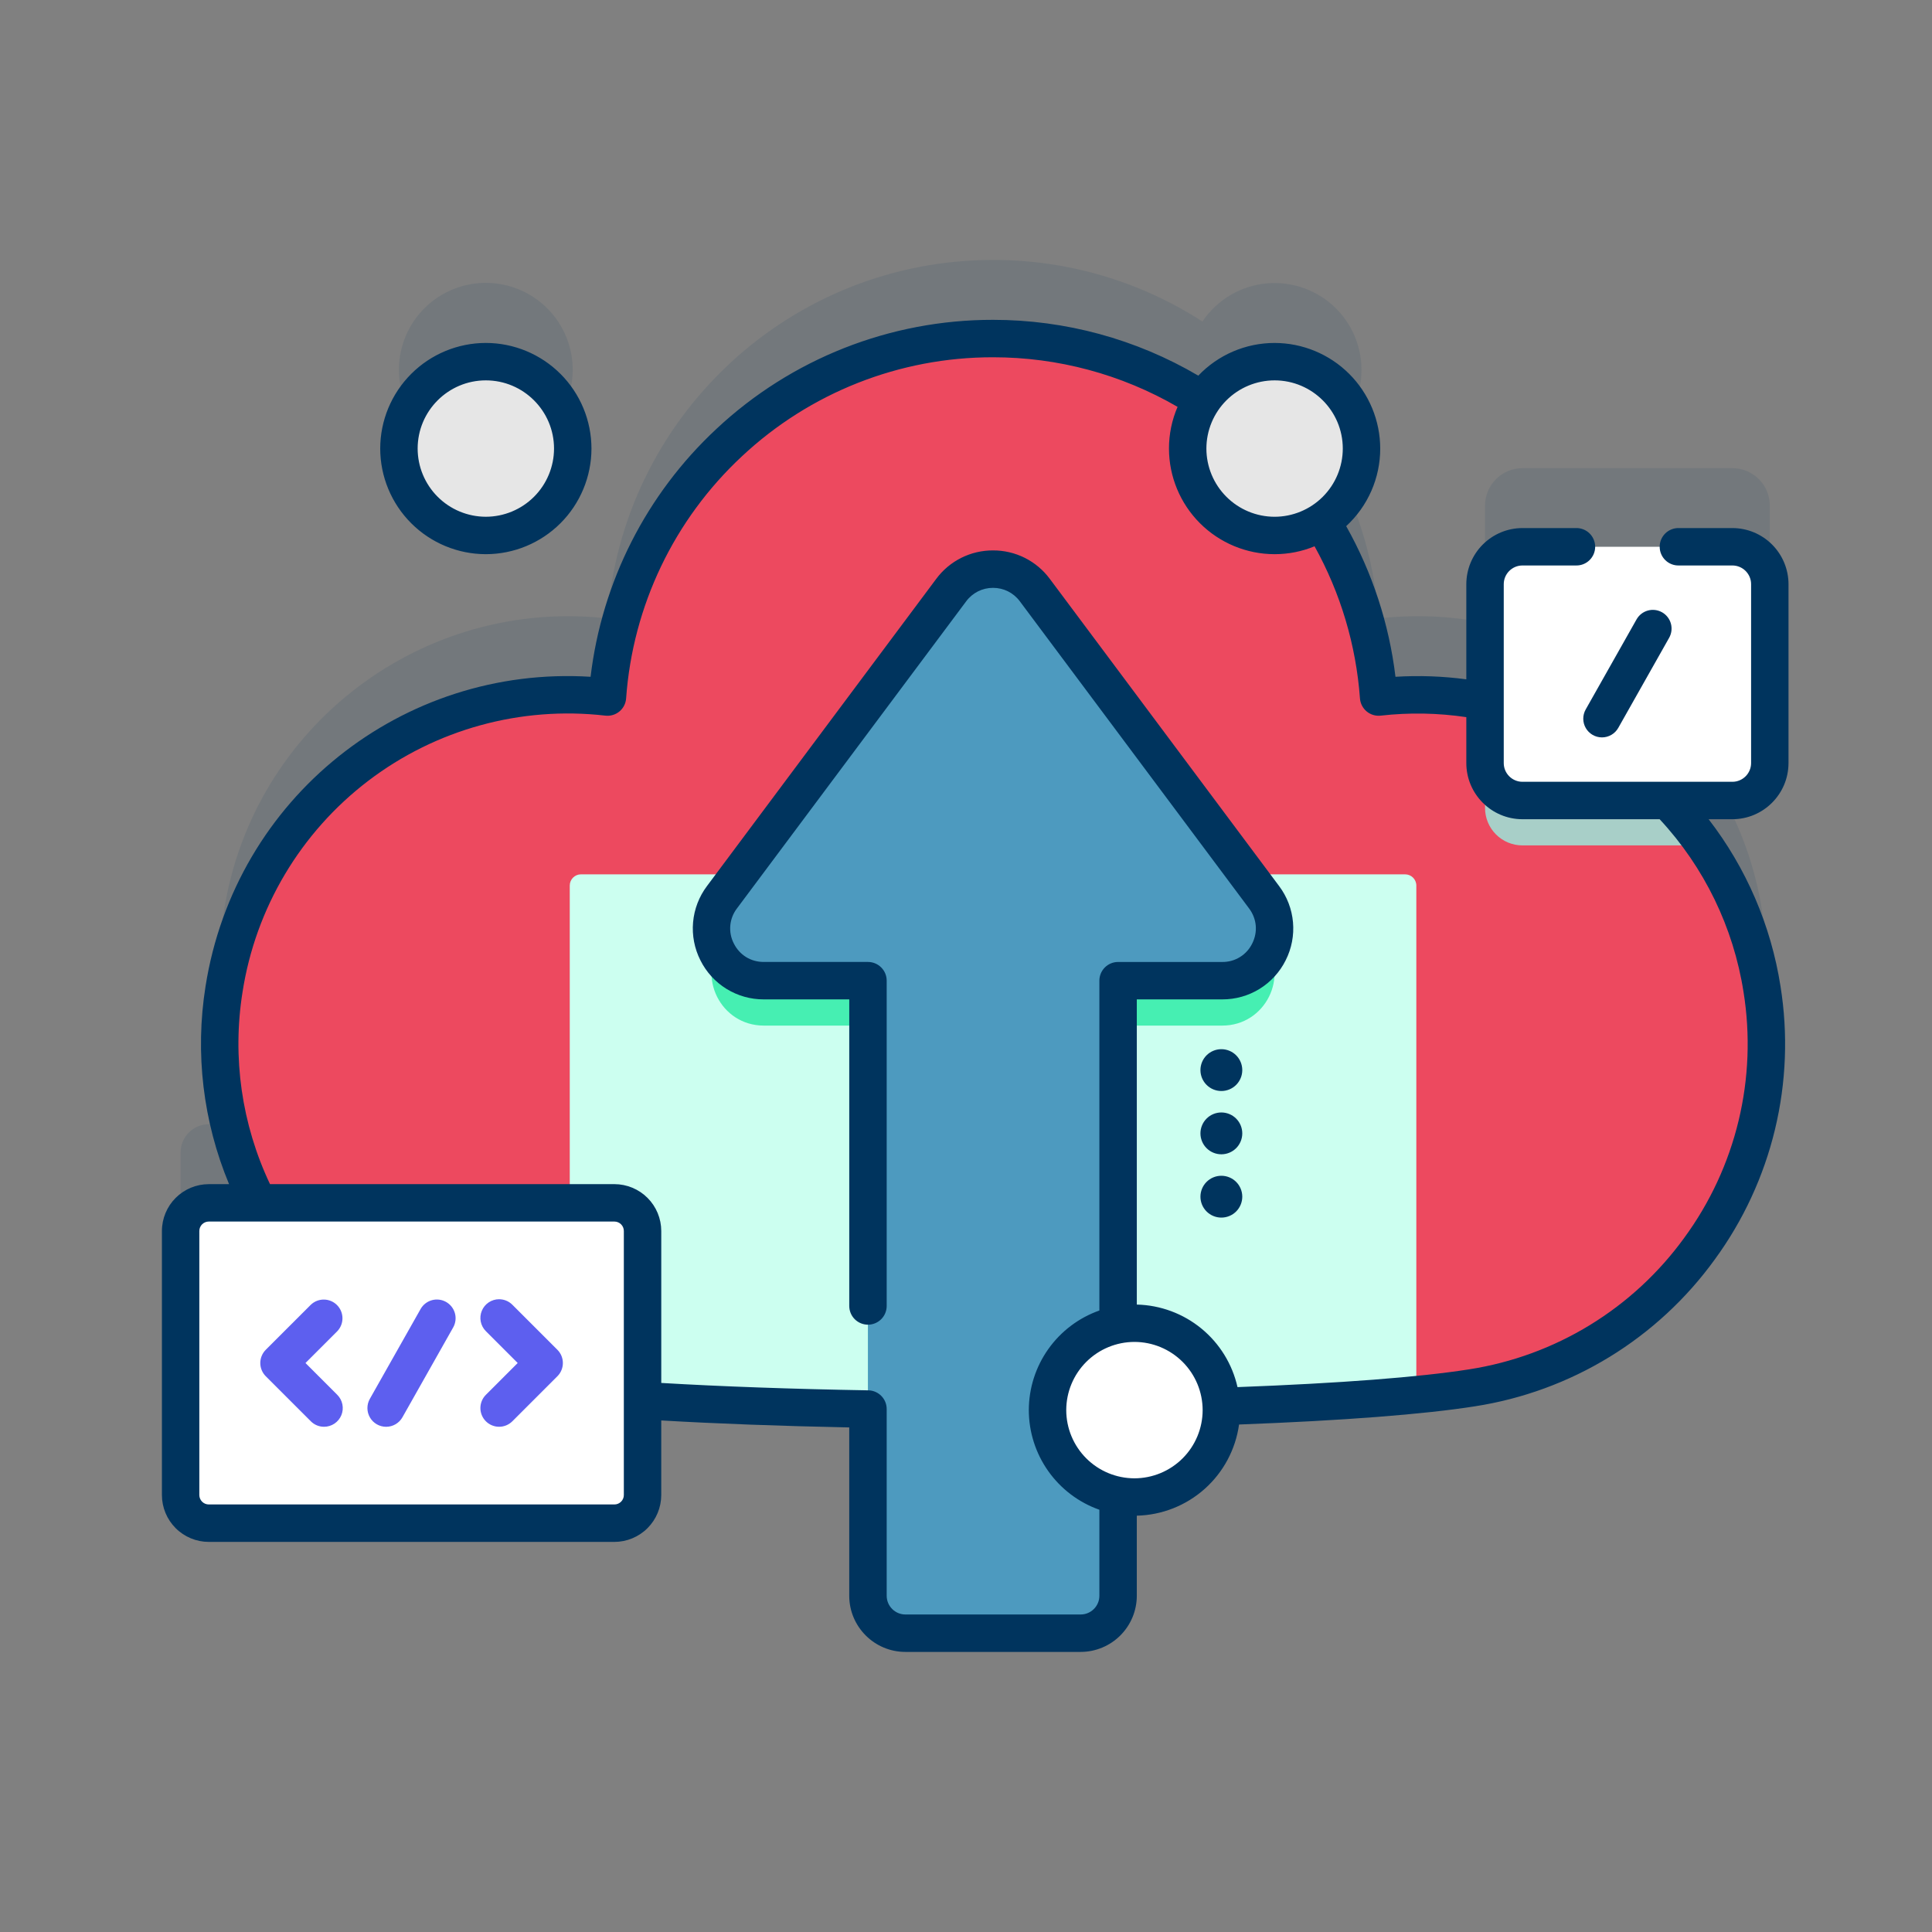 <svg width="616" height="616" viewBox="0 0 616 616" fill="none" xmlns="http://www.w3.org/2000/svg">
<rect x="0" y="0" width="616" height="616" fill="#808080" stroke="none"/>
<path opacity="0.1" d="M564.288 218.236V161.205C564.288 154.617 558.942 149.271 552.354 149.271H485.424C478.835 149.271 473.49 154.611 473.49 161.205V198.561C462.318 196.361 450.874 195.896 439.561 197.185C438.144 177.338 431.916 158.135 421.414 141.236C424.871 139.006 427.788 136.034 429.953 132.536C432.118 129.038 433.478 125.102 433.932 121.013C434.387 116.925 433.926 112.786 432.582 108.898C431.238 105.01 429.045 101.47 426.162 98.535C423.279 95.6 419.779 93.344 415.916 91.93C412.053 90.516 407.923 89.98 403.827 90.361C399.731 90.742 395.771 92.03 392.234 94.132C388.698 96.234 385.674 99.097 383.382 102.514C363.489 89.662 340.302 82.844 316.619 82.882C251.558 82.882 198.277 133.287 193.681 197.185C134.893 190.516 80.739 231.306 71.434 290.319C67.725 313.616 71.557 337.489 82.373 358.454H66.571C61.611 358.454 57.588 362.471 57.588 367.431V451.614C57.588 456.574 61.605 460.592 66.571 460.592H195.888C200.848 460.592 204.865 456.574 204.865 451.62V421.495C284.147 426.631 419.624 425.282 469.328 417.44C529.969 407.868 571.369 350.955 561.803 290.313C558.258 267.632 547.745 246.615 531.72 230.176H552.343C555.509 230.174 558.545 228.916 560.784 226.677C563.023 224.438 564.281 221.402 564.283 218.236H564.288ZM161.269 144.857C168.419 143.166 174.606 138.704 178.467 132.453C182.328 126.201 183.547 118.671 181.857 111.521C180.166 104.37 175.704 98.183 169.452 94.323C163.2 90.462 155.671 89.242 148.52 90.933C144.979 91.77 141.638 93.296 138.687 95.424C135.737 97.553 133.234 100.242 131.322 103.337C129.41 106.433 128.127 109.875 127.545 113.466C126.964 117.058 127.095 120.728 127.932 124.269C128.769 127.81 130.296 131.151 132.424 134.102C134.552 137.053 137.241 139.555 140.337 141.467C146.588 145.328 154.118 146.548 161.269 144.857Z" fill="#00345E"/>
<path d="M561.803 315.37C552.493 256.362 498.344 215.578 439.561 222.241C434.966 158.354 381.684 107.944 316.619 107.944C251.558 107.944 198.272 158.349 193.681 222.241C134.888 215.572 80.739 256.362 71.429 315.38C61.868 376.016 103.274 432.935 163.915 442.496C223.978 451.966 409.27 451.977 469.333 442.496C529.969 432.924 571.375 376.011 561.803 315.37Z" fill="#ED495F"/>
<path d="M543.505 269.551H485.424C483.857 269.552 482.305 269.244 480.856 268.644C479.408 268.045 478.092 267.166 476.984 266.057C475.875 264.949 474.996 263.633 474.397 262.185C473.797 260.737 473.489 259.184 473.49 257.617V223.619C501.913 229.244 527.027 245.719 543.505 269.551Z" fill="#A8CFC8"/>
<path d="M451.582 282.353V444.687C385.573 451.238 247.675 451.238 181.661 444.687V282.353C181.661 280.376 183.263 278.774 185.239 278.774H447.998C449.98 278.774 451.582 280.376 451.582 282.353Z" fill="#CCFFF0"/>
<path d="M403.057 300.409L394.931 289.519H238.306L230.181 300.409C221.996 311.39 229.827 326.999 243.513 326.999H276.75V449.261C302.895 449.711 330.353 449.711 356.493 449.261V326.999H389.725C403.416 326.999 411.242 311.39 403.057 300.409Z" fill="#46EFB2"/>
<path d="M243.513 312.675H276.745V508.793C276.745 515.382 282.085 520.728 288.674 520.728H344.564C351.152 520.728 356.498 515.382 356.498 508.793V312.675H389.724C403.416 312.675 411.247 297.061 403.062 286.091L329.946 188.141C328.397 186.068 326.385 184.384 324.071 183.224C321.757 182.064 319.204 181.46 316.616 181.46C314.028 181.46 311.475 182.064 309.161 183.224C306.847 184.384 304.835 186.068 303.286 188.141L230.186 286.091C221.99 297.061 229.822 312.675 243.513 312.675Z" fill="#4D9ABF"/>
<path d="M195.893 485.655H66.571C61.611 485.655 57.588 481.638 57.588 476.678V392.495C57.588 387.534 61.605 383.512 66.571 383.512H195.888C200.848 383.512 204.865 387.529 204.865 392.495V476.678C204.865 481.633 200.848 485.655 195.888 485.655H195.893Z" fill="white"/>
<path d="M103.327 454.913C102.543 454.915 101.767 454.761 101.042 454.462C100.318 454.162 99.66 453.722 99.107 453.167L84.74 438.806C84.186 438.252 83.746 437.594 83.446 436.87C83.146 436.146 82.991 435.369 82.991 434.585C82.991 433.801 83.146 433.025 83.446 432.301C83.746 431.577 84.186 430.919 84.74 430.364L99.107 416.004C100.234 414.928 101.737 414.336 103.295 414.354C104.854 414.372 106.343 414.999 107.445 416.101C108.547 417.203 109.174 418.693 109.192 420.251C109.211 421.809 108.619 423.313 107.543 424.44L97.398 434.585L107.543 444.731C108.376 445.565 108.943 446.628 109.172 447.784C109.402 448.941 109.284 450.139 108.833 451.229C108.382 452.318 107.618 453.249 106.638 453.905C105.658 454.561 104.506 454.912 103.327 454.913ZM159.137 414.252C160.663 414.252 162.19 414.836 163.358 416.004L177.719 430.364C180.049 432.694 180.049 436.471 177.719 438.806L163.358 453.162C162.239 454.281 160.721 454.91 159.139 454.911C157.556 454.911 156.038 454.283 154.919 453.164C153.799 452.046 153.17 450.528 153.169 448.945C153.169 447.363 153.797 445.845 154.916 444.725L165.061 434.58L154.916 424.435C154.081 423.6 153.512 422.537 153.281 421.379C153.051 420.221 153.169 419.021 153.621 417.93C154.073 416.839 154.838 415.907 155.82 415.251C156.802 414.596 157.956 414.246 159.137 414.247V414.252ZM123.114 454.919C122.071 454.919 121.047 454.646 120.142 454.126C119.238 453.607 118.486 452.86 117.96 451.959C117.434 451.059 117.154 450.036 117.147 448.993C117.139 447.951 117.405 446.924 117.918 446.016L134.149 417.289C134.941 415.939 136.231 414.954 137.743 414.546C139.255 414.139 140.866 414.342 142.229 415.111C143.592 415.881 144.599 417.155 145.031 418.66C145.463 420.164 145.287 421.779 144.54 423.154L128.315 451.882C127.796 452.804 127.04 453.571 126.126 454.104C125.212 454.638 124.173 454.919 123.114 454.919Z" fill="#5D5FEF"/>
<path d="M552.349 255.233H485.424C482.259 255.233 479.223 253.975 476.985 251.737C474.747 249.499 473.49 246.463 473.49 243.298V186.262C473.49 179.673 478.83 174.328 485.424 174.328H552.349C558.942 174.328 564.283 179.673 564.283 186.262V243.298C564.283 249.887 558.942 255.233 552.349 255.233Z" fill="white"/>
<path d="M510.771 235.113C509.729 235.112 508.705 234.838 507.801 234.319C506.898 233.799 506.146 233.052 505.621 232.151C505.096 231.251 504.816 230.229 504.809 229.186C504.802 228.144 505.068 227.118 505.581 226.21L521.8 197.483C522.186 196.801 522.702 196.201 523.319 195.719C523.936 195.236 524.643 194.879 525.398 194.669C526.153 194.459 526.942 194.4 527.72 194.495C528.497 194.59 529.249 194.838 529.931 195.223C530.614 195.608 531.213 196.125 531.696 196.742C532.179 197.359 532.536 198.065 532.746 198.82C532.955 199.575 533.015 200.365 532.92 201.142C532.825 201.92 532.577 202.672 532.192 203.354L515.972 232.076C515.453 232.997 514.698 233.764 513.785 234.297C512.872 234.831 511.834 235.113 510.776 235.113H510.771Z" fill="#00345E"/>
<path d="M361.705 477.315C365.343 477.315 368.947 476.598 372.309 475.206C375.67 473.813 378.725 471.772 381.298 469.199C383.871 466.626 385.912 463.571 387.305 460.21C388.697 456.848 389.414 453.245 389.414 449.606C389.414 445.967 388.697 442.364 387.305 439.002C385.912 435.64 383.871 432.585 381.298 430.012C378.725 427.439 375.67 425.398 372.309 424.006C368.947 422.613 365.343 421.896 361.705 421.896C354.356 421.896 347.308 424.816 342.111 430.012C336.915 435.209 333.995 442.257 333.995 449.606C333.995 456.955 336.915 464.003 342.111 469.199C347.308 474.396 354.356 477.315 361.705 477.315Z" fill="white"/>
<path d="M154.905 170.728C162.254 170.728 169.302 167.808 174.499 162.612C179.695 157.415 182.614 150.367 182.614 143.018C182.614 135.669 179.695 128.621 174.499 123.425C169.302 118.228 162.254 115.309 154.905 115.309C147.556 115.309 140.508 118.228 135.312 123.425C130.115 128.621 127.196 135.669 127.196 143.018C127.196 150.367 130.115 157.415 135.312 162.612C140.508 167.808 147.556 170.728 154.905 170.728ZM406.388 170.728C413.737 170.728 420.785 167.808 425.982 162.612C431.178 157.415 434.098 150.367 434.098 143.018C434.098 135.669 431.178 128.621 425.982 123.425C420.785 118.228 413.737 115.309 406.388 115.309C399.04 115.309 391.992 118.228 386.795 123.425C381.599 128.621 378.679 135.669 378.679 143.018C378.679 150.367 381.599 157.415 386.795 162.612C391.992 167.808 399.04 170.728 406.388 170.728Z" fill="#E6E6E6"/>
<path d="M570.25 243.299V186.263C570.244 181.518 568.357 176.97 565.002 173.615C561.647 170.26 557.098 168.373 552.354 168.367H535.32C534.522 168.343 533.727 168.48 532.982 168.769C532.238 169.057 531.559 169.493 530.986 170.049C530.412 170.605 529.957 171.271 529.646 172.007C529.334 172.742 529.174 173.533 529.174 174.331C529.174 175.13 529.334 175.921 529.646 176.656C529.957 177.392 530.412 178.057 530.986 178.614C531.559 179.17 532.238 179.605 532.982 179.894C533.727 180.183 534.522 180.32 535.32 180.296H552.354C555.643 180.296 558.321 182.974 558.321 186.263V243.299C558.321 246.588 555.643 249.266 552.354 249.266H485.424C482.135 249.266 479.457 246.588 479.457 243.299V186.263C479.457 182.974 482.135 180.296 485.424 180.296H502.458C503.256 180.32 504.051 180.183 504.796 179.894C505.54 179.605 506.219 179.17 506.792 178.614C507.365 178.057 507.821 177.392 508.132 176.656C508.443 175.921 508.604 175.13 508.604 174.331C508.604 173.533 508.443 172.742 508.132 172.007C507.821 171.271 507.365 170.605 506.792 170.049C506.219 169.493 505.54 169.057 504.796 168.769C504.051 168.48 503.256 168.343 502.458 168.367H485.424C480.679 168.373 476.13 170.26 472.774 173.614C469.418 176.969 467.53 181.518 467.523 186.263V216.597C460.037 215.597 452.472 215.327 444.934 215.788C442.901 198.901 437.56 182.579 429.218 167.756C432.64 164.61 435.372 160.787 437.24 156.53C439.108 152.273 440.072 147.674 440.07 143.025C440.06 134.097 436.509 125.537 430.196 119.223C423.882 112.91 415.322 109.359 406.394 109.349C401.844 109.347 397.341 110.27 393.159 112.062C388.976 113.854 385.202 116.477 382.065 119.773C362.228 108.107 339.631 101.964 316.619 101.978C283.855 101.932 252.306 114.378 228.397 136.779C206.105 157.542 191.898 185.538 188.303 215.788C128.289 212.049 75.013 254.355 65.537 314.455C62.133 335.777 64.73 357.625 73.036 377.555H66.571C62.609 377.559 58.811 379.135 56.01 381.935C53.208 384.736 51.632 388.533 51.626 392.494V476.678C51.63 480.64 53.206 484.439 56.008 487.24C58.81 490.042 62.608 491.618 66.571 491.622H195.888C199.85 491.618 203.649 490.042 206.451 487.24C209.253 484.439 210.828 480.64 210.833 476.678V452.895C228.311 453.918 248.848 454.684 270.772 455.123V508.795C270.772 518.667 278.807 526.697 288.674 526.697H344.558C349.303 526.691 353.853 524.804 357.208 521.449C360.564 518.094 362.453 513.546 362.46 508.801V483.261C370.459 483.071 378.131 480.043 384.103 474.718C390.075 469.392 393.958 462.116 395.06 454.191C428.088 452.948 454.046 450.95 470.26 448.39C485.465 446.033 500.052 440.684 513.177 432.651C526.301 424.619 537.701 414.063 546.719 401.595C555.804 389.177 562.335 375.08 565.936 360.121C569.536 345.161 570.134 329.637 567.695 314.445C564.661 295.049 556.777 276.735 544.774 261.201H552.348C562.215 261.201 570.245 253.166 570.245 243.299H570.25ZM406.394 121.278C418.382 121.278 428.136 131.032 428.136 143.025C428.129 148.79 425.835 154.317 421.758 158.393C417.681 162.469 412.154 164.762 406.389 164.767C400.623 164.76 395.097 162.467 391.021 158.389C386.944 154.312 384.652 148.785 384.646 143.02C384.654 137.255 386.947 131.728 391.024 127.652C395.101 123.576 400.629 121.283 406.394 121.278ZM198.904 476.683C198.904 478.338 197.554 479.683 195.893 479.683H66.565C65.769 479.681 65.006 479.365 64.442 478.803C63.878 478.241 63.559 477.479 63.555 476.683V392.489C63.555 390.829 64.905 389.479 66.565 389.479H195.893C197.554 389.479 198.904 390.829 198.904 392.489V476.678V476.683ZM361.704 471.348C355.939 471.341 350.412 469.047 346.336 464.97C342.26 460.893 339.968 455.365 339.962 449.6C339.969 443.835 342.263 438.308 346.34 434.232C350.417 430.156 355.945 427.864 361.71 427.858C367.475 427.865 373.002 430.159 377.078 434.236C381.154 438.313 383.446 443.841 383.452 449.606C383.445 455.371 381.151 460.898 377.074 464.974C372.997 469.05 367.47 471.342 361.704 471.348ZM555.911 316.298C558.103 329.943 557.567 343.888 554.334 357.325C551.1 370.762 545.233 383.424 537.072 394.578C528.973 405.776 518.733 415.256 506.946 422.47C495.159 429.684 482.058 434.489 468.401 436.605C452.637 439.091 427.15 441.046 394.567 442.267C392.917 434.928 388.86 428.352 383.042 423.583C377.225 418.815 369.98 416.128 362.46 415.951V318.644H389.724C393.92 318.658 398.037 317.498 401.607 315.294C405.178 313.09 408.061 309.931 409.929 306.174C411.822 302.43 412.63 298.231 412.261 294.051C411.892 289.872 410.36 285.879 407.84 282.525L334.729 184.576C332.635 181.746 329.904 179.449 326.756 177.871C323.609 176.294 320.134 175.48 316.613 175.496C313.094 175.481 309.62 176.295 306.473 177.872C303.327 179.45 300.596 181.746 298.503 184.576L225.402 282.525C222.882 285.879 221.351 289.872 220.982 294.051C220.612 298.231 221.42 302.43 223.313 306.174C225.182 309.93 228.063 313.089 231.633 315.293C235.203 317.496 239.318 318.657 243.513 318.644H270.778V416.395C270.778 417.978 271.406 419.496 272.525 420.615C273.644 421.734 275.162 422.362 276.745 422.362C278.327 422.362 279.845 421.734 280.964 420.615C282.083 419.496 282.712 417.978 282.712 416.395V312.677C282.712 309.383 280.039 306.71 276.745 306.71H243.507C239.383 306.71 235.821 304.514 233.973 300.823C233.063 299.06 232.673 297.075 232.848 295.099C233.022 293.122 233.754 291.236 234.958 289.66L308.064 191.716C310.1 188.989 313.217 187.431 316.613 187.431C320.015 187.431 323.132 188.989 325.162 191.716L398.268 289.66C400.737 292.965 401.107 297.138 399.259 300.823C398.391 302.607 397.034 304.108 395.346 305.151C393.658 306.194 391.709 306.737 389.724 306.715H356.493C353.198 306.715 350.525 309.383 350.525 312.677V417.842C343.953 420.163 338.261 424.463 334.233 430.151C330.204 435.839 328.036 442.635 328.028 449.606C328.036 456.576 330.204 463.372 334.233 469.06C338.261 474.748 343.953 479.049 350.525 481.37V508.795C350.525 512.09 347.847 514.762 344.558 514.762H288.679C285.39 514.762 282.712 512.084 282.712 508.795V449.263C282.712 446.006 280.109 443.355 276.852 443.296C252.587 442.878 229.848 442.064 210.838 440.939V392.494C210.834 388.532 209.258 384.733 206.456 381.932C203.654 379.13 199.856 377.554 195.893 377.55H86.09C77.054 358.49 73.999 337.143 77.327 316.314C81.488 289.524 95.856 265.384 117.421 248.953C138.985 232.522 166.073 225.075 193.006 228.172C193.806 228.266 194.617 228.197 195.389 227.968C196.161 227.74 196.879 227.356 197.498 226.842C198.118 226.328 198.626 225.693 198.993 224.976C199.36 224.259 199.577 223.475 199.632 222.671C201.738 193.204 214.929 165.628 236.549 145.495C258.249 125.164 286.883 113.87 316.619 113.912C337.283 113.897 357.582 119.353 375.455 129.725C373.644 133.923 372.712 138.448 372.717 143.02C372.727 151.947 376.278 160.507 382.59 166.82C388.902 173.133 397.461 176.685 406.389 176.696C410.904 176.696 415.205 175.802 419.137 174.179C427.428 189.099 432.367 205.647 433.61 222.671C433.668 223.473 433.887 224.255 434.255 224.97C434.622 225.685 435.13 226.319 435.749 226.832C436.367 227.346 437.083 227.73 437.853 227.96C438.623 228.19 439.432 228.263 440.231 228.172C449.311 227.146 458.485 227.308 467.523 228.655V243.299C467.523 253.166 475.557 261.201 485.424 261.201H529.16C543.376 276.487 552.693 295.678 555.911 316.303V316.298ZM154.905 176.696C163.834 176.686 172.394 173.135 178.707 166.822C185.021 160.508 188.572 151.948 188.582 143.02C188.572 134.091 185.021 125.531 178.707 119.218C172.394 112.905 163.834 109.353 154.905 109.343C145.977 109.353 137.417 112.905 131.103 119.218C124.79 125.531 121.239 134.091 121.229 143.02C121.239 151.948 124.79 160.508 131.103 166.822C137.417 173.135 145.977 176.686 154.905 176.696ZM154.905 121.278C166.893 121.278 176.647 131.032 176.647 143.025C176.639 148.789 174.345 154.315 170.268 158.39C166.191 162.465 160.664 164.756 154.9 164.762C149.137 164.753 143.612 162.46 139.537 158.384C135.462 154.308 133.17 148.783 133.163 143.02C133.163 131.032 142.912 121.278 154.905 121.278Z" fill="#00345E"/>
<path d="M389.419 388.22C391.188 388.22 392.884 387.518 394.135 386.267C395.385 385.016 396.088 383.32 396.088 381.551C396.088 379.783 395.385 378.086 394.135 376.836C392.884 375.585 391.188 374.882 389.419 374.882C387.65 374.882 385.954 375.585 384.704 376.836C383.453 378.086 382.75 379.783 382.75 381.551C382.75 383.32 383.453 385.016 384.704 386.267C385.954 387.518 387.65 388.22 389.419 388.22ZM389.419 368.037C391.188 368.037 392.884 367.334 394.135 366.083C395.385 364.833 396.088 363.137 396.088 361.368C396.088 359.599 395.385 357.903 394.135 356.652C392.884 355.402 391.188 354.699 389.419 354.699C387.65 354.699 385.954 355.402 384.704 356.652C383.453 357.903 382.75 359.599 382.75 361.368C382.75 363.137 383.453 364.833 384.704 366.083C385.954 367.334 387.65 368.037 389.419 368.037ZM389.419 347.859C391.188 347.859 392.884 347.156 394.135 345.905C395.385 344.655 396.088 342.959 396.088 341.19C396.088 339.421 395.385 337.725 394.135 336.474C392.884 335.224 391.188 334.521 389.419 334.521C387.65 334.521 385.954 335.224 384.704 336.474C383.453 337.725 382.75 339.421 382.75 341.19C382.75 342.959 383.453 344.655 384.704 345.905C385.954 347.156 387.65 347.859 389.419 347.859Z" fill="#00345E"/>
</svg>
